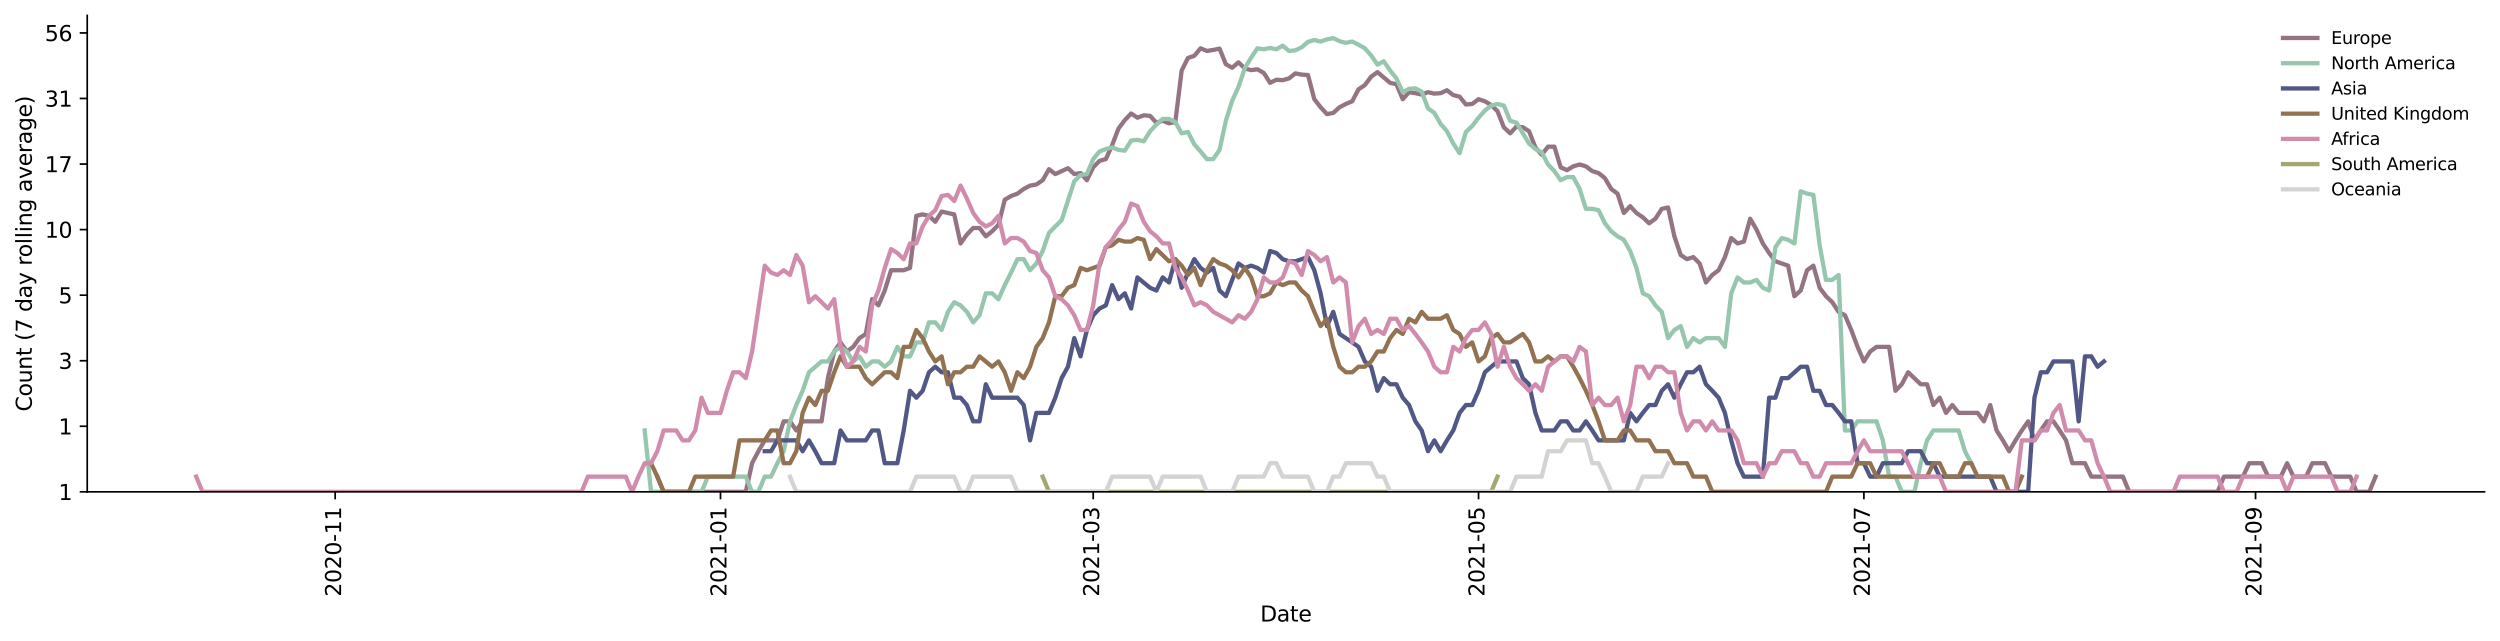 <?xml version="1.0" encoding="utf-8" standalone="no"?>
<!DOCTYPE svg PUBLIC "-//W3C//DTD SVG 1.1//EN"
  "http://www.w3.org/Graphics/SVG/1.1/DTD/svg11.dtd">
<svg height="298.621pt" version="1.1" viewBox="0 0 1163.803 298.621" width="1163.803pt" xmlns="http://www.w3.org/2000/svg" xmlns:xlink="http://www.w3.org/1999/xlink">
 <defs>
  <style type="text/css">*{stroke-linecap:butt;stroke-linejoin:round;}</style>
 </defs>
 <g id="figure_1">
  <g id="patch_1">
   <path d="M 0 298.621 
L 1163.803 298.621 
L 1163.803 0 
L 0 0 
z
" style="fill:#ffffff;"/>
  </g>
  <g id="axes_1">
   <g id="patch_2">
    <path d="M 40.603 228.96 
L 1156.603 228.96 
L 1156.603 7.2 
L 40.603 7.2 
z
" style="fill:#ffffff;"/>
   </g>
   <g id="matplotlib.axis_1">
    <g id="xtick_1">
     <g id="line2d_1">
      <defs>
       <path d="M 0 0 
L 0 3.5 
" id="m48804c6917" style="stroke:#000000;stroke-width:0.8;"/>
      </defs>
      <g>
       <use style="stroke:#000000;stroke-width:0.8;" x="156.026" xlink:href="#m48804c6917" y="228.96"/>
      </g>
     </g>
     <g id="text_1">
      <!-- 2020-11 -->
      <g transform="translate(158.785 277.743)rotate(-90)scale(0.1 -0.1)">
       <defs>
        <path d="M 1228 531 
L 3431 531 
L 3431 0 
L 469 0 
L 469 531 
Q 828 903 1448 1529 
Q 2069 2156 2228 2338 
Q 2531 2678 2651 2914 
Q 2772 3150 2772 3378 
Q 2772 3750 2511 3984 
Q 2250 4219 1831 4219 
Q 1534 4219 1204 4116 
Q 875 4013 500 3803 
L 500 4441 
Q 881 4594 1212 4672 
Q 1544 4750 1819 4750 
Q 2544 4750 2975 4387 
Q 3406 4025 3406 3419 
Q 3406 3131 3298 2873 
Q 3191 2616 2906 2266 
Q 2828 2175 2409 1742 
Q 1991 1309 1228 531 
z
" id="DejaVuSans-32" transform="scale(0.016)"/>
        <path d="M 2034 4250 
Q 1547 4250 1301 3770 
Q 1056 3291 1056 2328 
Q 1056 1369 1301 889 
Q 1547 409 2034 409 
Q 2525 409 2770 889 
Q 3016 1369 3016 2328 
Q 3016 3291 2770 3770 
Q 2525 4250 2034 4250 
z
M 2034 4750 
Q 2819 4750 3233 4129 
Q 3647 3509 3647 2328 
Q 3647 1150 3233 529 
Q 2819 -91 2034 -91 
Q 1250 -91 836 529 
Q 422 1150 422 2328 
Q 422 3509 836 4129 
Q 1250 4750 2034 4750 
z
" id="DejaVuSans-30" transform="scale(0.016)"/>
        <path d="M 313 2009 
L 1997 2009 
L 1997 1497 
L 313 1497 
L 313 2009 
z
" id="DejaVuSans-2d" transform="scale(0.016)"/>
        <path d="M 794 531 
L 1825 531 
L 1825 4091 
L 703 3866 
L 703 4441 
L 1819 4666 
L 2450 4666 
L 2450 531 
L 3481 531 
L 3481 0 
L 794 0 
L 794 531 
z
" id="DejaVuSans-31" transform="scale(0.016)"/>
       </defs>
       <use xlink:href="#DejaVuSans-32"/>
       <use x="63.623" xlink:href="#DejaVuSans-30"/>
       <use x="127.246" xlink:href="#DejaVuSans-32"/>
       <use x="190.869" xlink:href="#DejaVuSans-30"/>
       <use x="254.492" xlink:href="#DejaVuSans-2d"/>
       <use x="290.576" xlink:href="#DejaVuSans-31"/>
       <use x="354.199" xlink:href="#DejaVuSans-31"/>
      </g>
     </g>
    </g>
    <g id="xtick_2">
     <g id="line2d_2">
      <g>
       <use style="stroke:#000000;stroke-width:0.8;" x="335.409" xlink:href="#m48804c6917" y="228.96"/>
      </g>
     </g>
     <g id="text_2">
      <!-- 2021-01 -->
      <g transform="translate(338.169 277.743)rotate(-90)scale(0.1 -0.1)">
       <use xlink:href="#DejaVuSans-32"/>
       <use x="63.623" xlink:href="#DejaVuSans-30"/>
       <use x="127.246" xlink:href="#DejaVuSans-32"/>
       <use x="190.869" xlink:href="#DejaVuSans-31"/>
       <use x="254.492" xlink:href="#DejaVuSans-2d"/>
       <use x="290.576" xlink:href="#DejaVuSans-30"/>
       <use x="354.199" xlink:href="#DejaVuSans-31"/>
      </g>
     </g>
    </g>
    <g id="xtick_3">
     <g id="line2d_3">
      <g>
       <use style="stroke:#000000;stroke-width:0.8;" x="508.911" xlink:href="#m48804c6917" y="228.96"/>
      </g>
     </g>
     <g id="text_3">
      <!-- 2021-03 -->
      <g transform="translate(511.671 277.743)rotate(-90)scale(0.1 -0.1)">
       <defs>
        <path d="M 2597 2516 
Q 3050 2419 3304 2112 
Q 3559 1806 3559 1356 
Q 3559 666 3084 287 
Q 2609 -91 1734 -91 
Q 1441 -91 1130 -33 
Q 819 25 488 141 
L 488 750 
Q 750 597 1062 519 
Q 1375 441 1716 441 
Q 2309 441 2620 675 
Q 2931 909 2931 1356 
Q 2931 1769 2642 2001 
Q 2353 2234 1838 2234 
L 1294 2234 
L 1294 2753 
L 1863 2753 
Q 2328 2753 2575 2939 
Q 2822 3125 2822 3475 
Q 2822 3834 2567 4026 
Q 2313 4219 1838 4219 
Q 1578 4219 1281 4162 
Q 984 4106 628 3988 
L 628 4550 
Q 988 4650 1302 4700 
Q 1616 4750 1894 4750 
Q 2613 4750 3031 4423 
Q 3450 4097 3450 3541 
Q 3450 3153 3228 2886 
Q 3006 2619 2597 2516 
z
" id="DejaVuSans-33" transform="scale(0.016)"/>
       </defs>
       <use xlink:href="#DejaVuSans-32"/>
       <use x="63.623" xlink:href="#DejaVuSans-30"/>
       <use x="127.246" xlink:href="#DejaVuSans-32"/>
       <use x="190.869" xlink:href="#DejaVuSans-31"/>
       <use x="254.492" xlink:href="#DejaVuSans-2d"/>
       <use x="290.576" xlink:href="#DejaVuSans-30"/>
       <use x="354.199" xlink:href="#DejaVuSans-33"/>
      </g>
     </g>
    </g>
    <g id="xtick_4">
     <g id="line2d_4">
      <g>
       <use style="stroke:#000000;stroke-width:0.8;" x="688.295" xlink:href="#m48804c6917" y="228.96"/>
      </g>
     </g>
     <g id="text_4">
      <!-- 2021-05 -->
      <g transform="translate(691.054 277.743)rotate(-90)scale(0.1 -0.1)">
       <defs>
        <path d="M 691 4666 
L 3169 4666 
L 3169 4134 
L 1269 4134 
L 1269 2991 
Q 1406 3038 1543 3061 
Q 1681 3084 1819 3084 
Q 2600 3084 3056 2656 
Q 3513 2228 3513 1497 
Q 3513 744 3044 326 
Q 2575 -91 1722 -91 
Q 1428 -91 1123 -41 
Q 819 9 494 109 
L 494 744 
Q 775 591 1075 516 
Q 1375 441 1709 441 
Q 2250 441 2565 725 
Q 2881 1009 2881 1497 
Q 2881 1984 2565 2268 
Q 2250 2553 1709 2553 
Q 1456 2553 1204 2497 
Q 953 2441 691 2322 
L 691 4666 
z
" id="DejaVuSans-35" transform="scale(0.016)"/>
       </defs>
       <use xlink:href="#DejaVuSans-32"/>
       <use x="63.623" xlink:href="#DejaVuSans-30"/>
       <use x="127.246" xlink:href="#DejaVuSans-32"/>
       <use x="190.869" xlink:href="#DejaVuSans-31"/>
       <use x="254.492" xlink:href="#DejaVuSans-2d"/>
       <use x="290.576" xlink:href="#DejaVuSans-30"/>
       <use x="354.199" xlink:href="#DejaVuSans-35"/>
      </g>
     </g>
    </g>
    <g id="xtick_5">
     <g id="line2d_5">
      <g>
       <use style="stroke:#000000;stroke-width:0.8;" x="867.678" xlink:href="#m48804c6917" y="228.96"/>
      </g>
     </g>
     <g id="text_5">
      <!-- 2021-07 -->
      <g transform="translate(870.438 277.743)rotate(-90)scale(0.1 -0.1)">
       <defs>
        <path d="M 525 4666 
L 3525 4666 
L 3525 4397 
L 1831 0 
L 1172 0 
L 2766 4134 
L 525 4134 
L 525 4666 
z
" id="DejaVuSans-37" transform="scale(0.016)"/>
       </defs>
       <use xlink:href="#DejaVuSans-32"/>
       <use x="63.623" xlink:href="#DejaVuSans-30"/>
       <use x="127.246" xlink:href="#DejaVuSans-32"/>
       <use x="190.869" xlink:href="#DejaVuSans-31"/>
       <use x="254.492" xlink:href="#DejaVuSans-2d"/>
       <use x="290.576" xlink:href="#DejaVuSans-30"/>
       <use x="354.199" xlink:href="#DejaVuSans-37"/>
      </g>
     </g>
    </g>
    <g id="xtick_6">
     <g id="line2d_6">
      <g>
       <use style="stroke:#000000;stroke-width:0.8;" x="1050.002" xlink:href="#m48804c6917" y="228.96"/>
      </g>
     </g>
     <g id="text_6">
      <!-- 2021-09 -->
      <g transform="translate(1052.762 277.743)rotate(-90)scale(0.1 -0.1)">
       <defs>
        <path d="M 703 97 
L 703 672 
Q 941 559 1184 500 
Q 1428 441 1663 441 
Q 2288 441 2617 861 
Q 2947 1281 2994 2138 
Q 2813 1869 2534 1725 
Q 2256 1581 1919 1581 
Q 1219 1581 811 2004 
Q 403 2428 403 3163 
Q 403 3881 828 4315 
Q 1253 4750 1959 4750 
Q 2769 4750 3195 4129 
Q 3622 3509 3622 2328 
Q 3622 1225 3098 567 
Q 2575 -91 1691 -91 
Q 1453 -91 1209 -44 
Q 966 3 703 97 
z
M 1959 2075 
Q 2384 2075 2632 2365 
Q 2881 2656 2881 3163 
Q 2881 3666 2632 3958 
Q 2384 4250 1959 4250 
Q 1534 4250 1286 3958 
Q 1038 3666 1038 3163 
Q 1038 2656 1286 2365 
Q 1534 2075 1959 2075 
z
" id="DejaVuSans-39" transform="scale(0.016)"/>
       </defs>
       <use xlink:href="#DejaVuSans-32"/>
       <use x="63.623" xlink:href="#DejaVuSans-30"/>
       <use x="127.246" xlink:href="#DejaVuSans-32"/>
       <use x="190.869" xlink:href="#DejaVuSans-31"/>
       <use x="254.492" xlink:href="#DejaVuSans-2d"/>
       <use x="290.576" xlink:href="#DejaVuSans-30"/>
       <use x="354.199" xlink:href="#DejaVuSans-39"/>
      </g>
     </g>
    </g>
    <g id="text_7">
     <!-- Date -->
     <g transform="translate(586.652 289.341)scale(0.1 -0.1)">
      <defs>
       <path d="M 1259 4147 
L 1259 519 
L 2022 519 
Q 2988 519 3436 956 
Q 3884 1394 3884 2338 
Q 3884 3275 3436 3711 
Q 2988 4147 2022 4147 
L 1259 4147 
z
M 628 4666 
L 1925 4666 
Q 3281 4666 3915 4102 
Q 4550 3538 4550 2338 
Q 4550 1131 3912 565 
Q 3275 0 1925 0 
L 628 0 
L 628 4666 
z
" id="DejaVuSans-44" transform="scale(0.016)"/>
       <path d="M 2194 1759 
Q 1497 1759 1228 1600 
Q 959 1441 959 1056 
Q 959 750 1161 570 
Q 1363 391 1709 391 
Q 2188 391 2477 730 
Q 2766 1069 2766 1631 
L 2766 1759 
L 2194 1759 
z
M 3341 1997 
L 3341 0 
L 2766 0 
L 2766 531 
Q 2569 213 2275 61 
Q 1981 -91 1556 -91 
Q 1019 -91 701 211 
Q 384 513 384 1019 
Q 384 1609 779 1909 
Q 1175 2209 1959 2209 
L 2766 2209 
L 2766 2266 
Q 2766 2663 2505 2880 
Q 2244 3097 1772 3097 
Q 1472 3097 1187 3025 
Q 903 2953 641 2809 
L 641 3341 
Q 956 3463 1253 3523 
Q 1550 3584 1831 3584 
Q 2591 3584 2966 3190 
Q 3341 2797 3341 1997 
z
" id="DejaVuSans-61" transform="scale(0.016)"/>
       <path d="M 1172 4494 
L 1172 3500 
L 2356 3500 
L 2356 3053 
L 1172 3053 
L 1172 1153 
Q 1172 725 1289 603 
Q 1406 481 1766 481 
L 2356 481 
L 2356 0 
L 1766 0 
Q 1100 0 847 248 
Q 594 497 594 1153 
L 594 3053 
L 172 3053 
L 172 3500 
L 594 3500 
L 594 4494 
L 1172 4494 
z
" id="DejaVuSans-74" transform="scale(0.016)"/>
       <path d="M 3597 1894 
L 3597 1613 
L 953 1613 
Q 991 1019 1311 708 
Q 1631 397 2203 397 
Q 2534 397 2845 478 
Q 3156 559 3463 722 
L 3463 178 
Q 3153 47 2828 -22 
Q 2503 -91 2169 -91 
Q 1331 -91 842 396 
Q 353 884 353 1716 
Q 353 2575 817 3079 
Q 1281 3584 2069 3584 
Q 2775 3584 3186 3129 
Q 3597 2675 3597 1894 
z
M 3022 2063 
Q 3016 2534 2758 2815 
Q 2500 3097 2075 3097 
Q 1594 3097 1305 2825 
Q 1016 2553 972 2059 
L 3022 2063 
z
" id="DejaVuSans-65" transform="scale(0.016)"/>
      </defs>
      <use xlink:href="#DejaVuSans-44"/>
      <use x="77.002" xlink:href="#DejaVuSans-61"/>
      <use x="138.281" xlink:href="#DejaVuSans-74"/>
      <use x="177.49" xlink:href="#DejaVuSans-65"/>
     </g>
    </g>
   </g>
   <g id="matplotlib.axis_2">
    <g id="ytick_1">
     <g id="line2d_7">
      <defs>
       <path d="M 0 0 
L -3.5 0 
" id="m89ddfaebd8" style="stroke:#000000;stroke-width:0.8;"/>
      </defs>
      <g>
       <use style="stroke:#000000;stroke-width:0.8;" x="40.603" xlink:href="#m89ddfaebd8" y="228.96"/>
      </g>
     </g>
     <g id="text_8">
      <!-- 1 -->
      <g transform="translate(27.241 232.759)scale(0.1 -0.1)">
       <use xlink:href="#DejaVuSans-31"/>
      </g>
     </g>
    </g>
    <g id="ytick_2">
     <g id="line2d_8">
      <g>
       <use style="stroke:#000000;stroke-width:0.8;" x="40.603" xlink:href="#m89ddfaebd8" y="198.441"/>
      </g>
     </g>
     <g id="text_9">
      <!-- 1 -->
      <g transform="translate(27.241 202.241)scale(0.1 -0.1)">
       <use xlink:href="#DejaVuSans-31"/>
      </g>
     </g>
    </g>
    <g id="ytick_3">
     <g id="line2d_9">
      <g>
       <use style="stroke:#000000;stroke-width:0.8;" x="40.603" xlink:href="#m89ddfaebd8" y="167.923"/>
      </g>
     </g>
     <g id="text_10">
      <!-- 3 -->
      <g transform="translate(27.241 171.722)scale(0.1 -0.1)">
       <use xlink:href="#DejaVuSans-33"/>
      </g>
     </g>
    </g>
    <g id="ytick_4">
     <g id="line2d_10">
      <g>
       <use style="stroke:#000000;stroke-width:0.8;" x="40.603" xlink:href="#m89ddfaebd8" y="137.404"/>
      </g>
     </g>
     <g id="text_11">
      <!-- 5 -->
      <g transform="translate(27.241 141.203)scale(0.1 -0.1)">
       <use xlink:href="#DejaVuSans-35"/>
      </g>
     </g>
    </g>
    <g id="ytick_5">
     <g id="line2d_11">
      <g>
       <use style="stroke:#000000;stroke-width:0.8;" x="40.603" xlink:href="#m89ddfaebd8" y="106.885"/>
      </g>
     </g>
     <g id="text_12">
      <!-- 10 -->
      <g transform="translate(20.878 110.685)scale(0.1 -0.1)">
       <use xlink:href="#DejaVuSans-31"/>
       <use x="63.623" xlink:href="#DejaVuSans-30"/>
      </g>
     </g>
    </g>
    <g id="ytick_6">
     <g id="line2d_12">
      <g>
       <use style="stroke:#000000;stroke-width:0.8;" x="40.603" xlink:href="#m89ddfaebd8" y="76.367"/>
      </g>
     </g>
     <g id="text_13">
      <!-- 17 -->
      <g transform="translate(20.878 80.166)scale(0.1 -0.1)">
       <use xlink:href="#DejaVuSans-31"/>
       <use x="63.623" xlink:href="#DejaVuSans-37"/>
      </g>
     </g>
    </g>
    <g id="ytick_7">
     <g id="line2d_13">
      <g>
       <use style="stroke:#000000;stroke-width:0.8;" x="40.603" xlink:href="#m89ddfaebd8" y="45.848"/>
      </g>
     </g>
     <g id="text_14">
      <!-- 31 -->
      <g transform="translate(20.878 49.647)scale(0.1 -0.1)">
       <use xlink:href="#DejaVuSans-33"/>
       <use x="63.623" xlink:href="#DejaVuSans-31"/>
      </g>
     </g>
    </g>
    <g id="ytick_8">
     <g id="line2d_14">
      <g>
       <use style="stroke:#000000;stroke-width:0.8;" x="40.603" xlink:href="#m89ddfaebd8" y="15.329"/>
      </g>
     </g>
     <g id="text_15">
      <!-- 56 -->
      <g transform="translate(20.878 19.129)scale(0.1 -0.1)">
       <defs>
        <path d="M 2113 2584 
Q 1688 2584 1439 2293 
Q 1191 2003 1191 1497 
Q 1191 994 1439 701 
Q 1688 409 2113 409 
Q 2538 409 2786 701 
Q 3034 994 3034 1497 
Q 3034 2003 2786 2293 
Q 2538 2584 2113 2584 
z
M 3366 4563 
L 3366 3988 
Q 3128 4100 2886 4159 
Q 2644 4219 2406 4219 
Q 1781 4219 1451 3797 
Q 1122 3375 1075 2522 
Q 1259 2794 1537 2939 
Q 1816 3084 2150 3084 
Q 2853 3084 3261 2657 
Q 3669 2231 3669 1497 
Q 3669 778 3244 343 
Q 2819 -91 2113 -91 
Q 1303 -91 875 529 
Q 447 1150 447 2328 
Q 447 3434 972 4092 
Q 1497 4750 2381 4750 
Q 2619 4750 2861 4703 
Q 3103 4656 3366 4563 
z
" id="DejaVuSans-36" transform="scale(0.016)"/>
       </defs>
       <use xlink:href="#DejaVuSans-35"/>
       <use x="63.623" xlink:href="#DejaVuSans-36"/>
      </g>
     </g>
    </g>
    <g id="text_16">
     <!-- Count (7 day rolling average) -->
     <g transform="translate(14.798 191.548)rotate(-90)scale(0.1 -0.1)">
      <defs>
       <path d="M 4122 4306 
L 4122 3641 
Q 3803 3938 3442 4084 
Q 3081 4231 2675 4231 
Q 1875 4231 1450 3742 
Q 1025 3253 1025 2328 
Q 1025 1406 1450 917 
Q 1875 428 2675 428 
Q 3081 428 3442 575 
Q 3803 722 4122 1019 
L 4122 359 
Q 3791 134 3420 21 
Q 3050 -91 2638 -91 
Q 1578 -91 968 557 
Q 359 1206 359 2328 
Q 359 3453 968 4101 
Q 1578 4750 2638 4750 
Q 3056 4750 3426 4639 
Q 3797 4528 4122 4306 
z
" id="DejaVuSans-43" transform="scale(0.016)"/>
       <path d="M 1959 3097 
Q 1497 3097 1228 2736 
Q 959 2375 959 1747 
Q 959 1119 1226 758 
Q 1494 397 1959 397 
Q 2419 397 2687 759 
Q 2956 1122 2956 1747 
Q 2956 2369 2687 2733 
Q 2419 3097 1959 3097 
z
M 1959 3584 
Q 2709 3584 3137 3096 
Q 3566 2609 3566 1747 
Q 3566 888 3137 398 
Q 2709 -91 1959 -91 
Q 1206 -91 779 398 
Q 353 888 353 1747 
Q 353 2609 779 3096 
Q 1206 3584 1959 3584 
z
" id="DejaVuSans-6f" transform="scale(0.016)"/>
       <path d="M 544 1381 
L 544 3500 
L 1119 3500 
L 1119 1403 
Q 1119 906 1312 657 
Q 1506 409 1894 409 
Q 2359 409 2629 706 
Q 2900 1003 2900 1516 
L 2900 3500 
L 3475 3500 
L 3475 0 
L 2900 0 
L 2900 538 
Q 2691 219 2414 64 
Q 2138 -91 1772 -91 
Q 1169 -91 856 284 
Q 544 659 544 1381 
z
M 1991 3584 
L 1991 3584 
z
" id="DejaVuSans-75" transform="scale(0.016)"/>
       <path d="M 3513 2113 
L 3513 0 
L 2938 0 
L 2938 2094 
Q 2938 2591 2744 2837 
Q 2550 3084 2163 3084 
Q 1697 3084 1428 2787 
Q 1159 2491 1159 1978 
L 1159 0 
L 581 0 
L 581 3500 
L 1159 3500 
L 1159 2956 
Q 1366 3272 1645 3428 
Q 1925 3584 2291 3584 
Q 2894 3584 3203 3211 
Q 3513 2838 3513 2113 
z
" id="DejaVuSans-6e" transform="scale(0.016)"/>
       <path id="DejaVuSans-20" transform="scale(0.016)"/>
       <path d="M 1984 4856 
Q 1566 4138 1362 3434 
Q 1159 2731 1159 2009 
Q 1159 1288 1364 580 
Q 1569 -128 1984 -844 
L 1484 -844 
Q 1016 -109 783 600 
Q 550 1309 550 2009 
Q 550 2706 781 3412 
Q 1013 4119 1484 4856 
L 1984 4856 
z
" id="DejaVuSans-28" transform="scale(0.016)"/>
       <path d="M 2906 2969 
L 2906 4863 
L 3481 4863 
L 3481 0 
L 2906 0 
L 2906 525 
Q 2725 213 2448 61 
Q 2172 -91 1784 -91 
Q 1150 -91 751 415 
Q 353 922 353 1747 
Q 353 2572 751 3078 
Q 1150 3584 1784 3584 
Q 2172 3584 2448 3432 
Q 2725 3281 2906 2969 
z
M 947 1747 
Q 947 1113 1208 752 
Q 1469 391 1925 391 
Q 2381 391 2643 752 
Q 2906 1113 2906 1747 
Q 2906 2381 2643 2742 
Q 2381 3103 1925 3103 
Q 1469 3103 1208 2742 
Q 947 2381 947 1747 
z
" id="DejaVuSans-64" transform="scale(0.016)"/>
       <path d="M 2059 -325 
Q 1816 -950 1584 -1140 
Q 1353 -1331 966 -1331 
L 506 -1331 
L 506 -850 
L 844 -850 
Q 1081 -850 1212 -737 
Q 1344 -625 1503 -206 
L 1606 56 
L 191 3500 
L 800 3500 
L 1894 763 
L 2988 3500 
L 3597 3500 
L 2059 -325 
z
" id="DejaVuSans-79" transform="scale(0.016)"/>
       <path d="M 2631 2963 
Q 2534 3019 2420 3045 
Q 2306 3072 2169 3072 
Q 1681 3072 1420 2755 
Q 1159 2438 1159 1844 
L 1159 0 
L 581 0 
L 581 3500 
L 1159 3500 
L 1159 2956 
Q 1341 3275 1631 3429 
Q 1922 3584 2338 3584 
Q 2397 3584 2469 3576 
Q 2541 3569 2628 3553 
L 2631 2963 
z
" id="DejaVuSans-72" transform="scale(0.016)"/>
       <path d="M 603 4863 
L 1178 4863 
L 1178 0 
L 603 0 
L 603 4863 
z
" id="DejaVuSans-6c" transform="scale(0.016)"/>
       <path d="M 603 3500 
L 1178 3500 
L 1178 0 
L 603 0 
L 603 3500 
z
M 603 4863 
L 1178 4863 
L 1178 4134 
L 603 4134 
L 603 4863 
z
" id="DejaVuSans-69" transform="scale(0.016)"/>
       <path d="M 2906 1791 
Q 2906 2416 2648 2759 
Q 2391 3103 1925 3103 
Q 1463 3103 1205 2759 
Q 947 2416 947 1791 
Q 947 1169 1205 825 
Q 1463 481 1925 481 
Q 2391 481 2648 825 
Q 2906 1169 2906 1791 
z
M 3481 434 
Q 3481 -459 3084 -895 
Q 2688 -1331 1869 -1331 
Q 1566 -1331 1297 -1286 
Q 1028 -1241 775 -1147 
L 775 -588 
Q 1028 -725 1275 -790 
Q 1522 -856 1778 -856 
Q 2344 -856 2625 -561 
Q 2906 -266 2906 331 
L 2906 616 
Q 2728 306 2450 153 
Q 2172 0 1784 0 
Q 1141 0 747 490 
Q 353 981 353 1791 
Q 353 2603 747 3093 
Q 1141 3584 1784 3584 
Q 2172 3584 2450 3431 
Q 2728 3278 2906 2969 
L 2906 3500 
L 3481 3500 
L 3481 434 
z
" id="DejaVuSans-67" transform="scale(0.016)"/>
       <path d="M 191 3500 
L 800 3500 
L 1894 563 
L 2988 3500 
L 3597 3500 
L 2284 0 
L 1503 0 
L 191 3500 
z
" id="DejaVuSans-76" transform="scale(0.016)"/>
       <path d="M 513 4856 
L 1013 4856 
Q 1481 4119 1714 3412 
Q 1947 2706 1947 2009 
Q 1947 1309 1714 600 
Q 1481 -109 1013 -844 
L 513 -844 
Q 928 -128 1133 580 
Q 1338 1288 1338 2009 
Q 1338 2731 1133 3434 
Q 928 4138 513 4856 
z
" id="DejaVuSans-29" transform="scale(0.016)"/>
      </defs>
      <use xlink:href="#DejaVuSans-43"/>
      <use x="69.824" xlink:href="#DejaVuSans-6f"/>
      <use x="131.006" xlink:href="#DejaVuSans-75"/>
      <use x="194.385" xlink:href="#DejaVuSans-6e"/>
      <use x="257.764" xlink:href="#DejaVuSans-74"/>
      <use x="296.973" xlink:href="#DejaVuSans-20"/>
      <use x="328.76" xlink:href="#DejaVuSans-28"/>
      <use x="367.773" xlink:href="#DejaVuSans-37"/>
      <use x="431.396" xlink:href="#DejaVuSans-20"/>
      <use x="463.184" xlink:href="#DejaVuSans-64"/>
      <use x="526.66" xlink:href="#DejaVuSans-61"/>
      <use x="587.939" xlink:href="#DejaVuSans-79"/>
      <use x="647.119" xlink:href="#DejaVuSans-20"/>
      <use x="678.906" xlink:href="#DejaVuSans-72"/>
      <use x="717.77" xlink:href="#DejaVuSans-6f"/>
      <use x="778.951" xlink:href="#DejaVuSans-6c"/>
      <use x="806.734" xlink:href="#DejaVuSans-6c"/>
      <use x="834.518" xlink:href="#DejaVuSans-69"/>
      <use x="862.301" xlink:href="#DejaVuSans-6e"/>
      <use x="925.68" xlink:href="#DejaVuSans-67"/>
      <use x="989.156" xlink:href="#DejaVuSans-20"/>
      <use x="1020.943" xlink:href="#DejaVuSans-61"/>
      <use x="1082.223" xlink:href="#DejaVuSans-76"/>
      <use x="1141.402" xlink:href="#DejaVuSans-65"/>
      <use x="1202.926" xlink:href="#DejaVuSans-72"/>
      <use x="1244.039" xlink:href="#DejaVuSans-61"/>
      <use x="1305.318" xlink:href="#DejaVuSans-67"/>
      <use x="1368.795" xlink:href="#DejaVuSans-65"/>
      <use x="1430.318" xlink:href="#DejaVuSans-29"/>
     </g>
    </g>
   </g>
   <g id="line2d_15">
    <path clip-path="url(#p6171562aa1)" d="M 306.002 221.881 
L 308.943 228.96 
L 347.172 228.96 
L 350.113 215.636 
L 353.054 210.05 
L 355.994 204.997 
L 361.876 204.997 
L 364.817 196.141 
L 367.757 196.141 
L 370.698 200.384 
L 373.639 196.141 
L 382.461 196.141 
L 385.402 176.022 
L 388.342 163.636 
L 391.283 159.393 
L 394.224 163.636 
L 397.164 161.472 
L 400.105 157.392 
L 403.046 155.464 
L 405.987 139.274 
L 408.927 142.14 
L 411.868 135.245 
L 414.809 125.795 
L 420.69 125.795 
L 423.631 124.724 
L 426.572 100.473 
L 429.512 99.806 
L 432.453 100.473 
L 435.394 103.228 
L 438.334 98.497 
L 444.216 99.806 
L 447.156 113.32 
L 450.097 109.208 
L 453.038 106.133 
L 455.979 106.133 
L 458.919 110.005 
L 461.86 107.648 
L 464.801 104.661 
L 467.741 92.976 
L 470.682 91.256 
L 473.623 90.14 
L 476.564 87.976 
L 479.504 86.409 
L 482.445 85.896 
L 485.386 83.896 
L 488.326 78.753 
L 491.267 81.029 
L 497.149 78.31 
L 500.089 81.029 
L 503.03 80.566 
L 505.971 83.896 
L 508.911 77.87 
L 511.852 74.888 
L 514.793 74.066 
L 517.734 67.551 
L 520.674 59.844 
L 523.615 55.937 
L 526.556 52.843 
L 529.496 54.791 
L 532.437 53.669 
L 535.378 53.947 
L 538.319 57.109 
L 541.259 56.228 
L 544.2 57.406 
L 547.141 56.814 
L 550.081 32.824 
L 553.022 26.977 
L 555.963 25.98 
L 558.904 22.476 
L 561.844 23.723 
L 564.785 23.252 
L 567.726 22.63 
L 570.666 29.908 
L 573.607 31.529 
L 576.548 29.029 
L 579.489 31.896 
L 582.429 32.637 
L 585.37 32.265 
L 588.311 33.96 
L 591.251 38.556 
L 594.192 37.115 
L 597.133 37.318 
L 600.073 36.509 
L 603.014 34.152 
L 605.955 34.731 
L 608.896 34.926 
L 611.836 46.175 
L 614.777 49.919 
L 617.718 53.117 
L 620.658 52.57 
L 623.599 49.919 
L 626.54 48.389 
L 629.481 47.148 
L 632.421 41.562 
L 635.362 39.61 
L 638.303 35.711 
L 641.243 33.579 
L 647.125 38.556 
L 650.066 39.186 
L 653.006 46.175 
L 655.947 42.904 
L 658.888 43.359 
L 661.828 44.049 
L 664.769 42.904 
L 667.71 43.588 
L 670.651 43.359 
L 673.591 42.005 
L 676.532 44.281 
L 679.473 44.983 
L 682.413 48.641 
L 685.354 48.389 
L 688.295 46.175 
L 691.236 47.148 
L 694.176 48.894 
L 697.117 51.761 
L 700.058 59.224 
L 702.998 62.073 
L 705.939 58.916 
L 708.88 59.224 
L 711.821 61.106 
L 714.761 68.644 
L 717.702 72.065 
L 720.643 68.277 
L 723.583 68.277 
L 726.524 77.87 
L 729.465 79.201 
L 732.405 77.433 
L 735.346 76.571 
L 738.287 77.433 
L 741.228 79.652 
L 744.168 80.566 
L 747.109 82.923 
L 750.05 87.976 
L 752.99 90.14 
L 755.931 99.147 
L 758.872 95.972 
L 761.813 99.147 
L 764.753 101.148 
L 767.694 103.939 
L 770.635 101.832 
L 773.575 97.219 
L 776.516 96.592 
L 779.457 110.005 
L 782.398 118.716 
L 785.338 120.644 
L 788.279 119.671 
L 791.22 122.645 
L 794.16 131.501 
L 797.101 128.004 
L 800.042 125.795 
L 802.983 119.671 
L 805.923 110.814 
L 808.864 113.32 
L 811.805 112.471 
L 814.745 101.832 
L 817.686 106.885 
L 820.627 113.32 
L 823.568 117.777 
L 826.508 121.635 
L 832.39 123.674 
L 835.33 137.896 
L 838.271 135.245 
L 841.212 125.795 
L 844.153 123.674 
L 847.093 133.968 
L 850.034 137.896 
L 852.975 140.687 
L 855.915 145.17 
L 858.856 146.753 
L 861.797 153.603 
L 864.738 161.472 
L 867.678 168.249 
L 870.619 163.636 
L 873.56 161.472 
L 879.441 161.472 
L 882.382 181.918 
L 885.322 178.888 
L 888.263 173.302 
L 894.145 178.888 
L 897.085 178.888 
L 900.026 188.554 
L 902.967 185.133 
L 905.907 192.212 
L 908.848 188.554 
L 911.789 192.212 
L 920.611 192.212 
L 923.552 196.141 
L 926.492 188.554 
L 929.433 200.384 
L 932.374 204.997 
L 935.315 210.05 
L 938.255 204.997 
L 941.196 200.384 
L 944.137 196.141 
L 947.077 204.997 
L 950.018 200.384 
L 952.959 196.141 
L 955.9 196.141 
L 958.84 200.384 
L 961.781 204.997 
L 964.722 215.636 
L 970.603 215.636 
L 973.544 221.881 
L 988.247 221.881 
L 991.188 228.96 
L 1032.358 228.96 
L 1035.299 221.881 
L 1044.121 221.881 
L 1047.062 215.636 
L 1052.943 215.636 
L 1055.884 221.881 
L 1061.765 221.881 
L 1064.706 215.636 
L 1067.647 221.881 
L 1073.528 221.881 
L 1076.469 215.636 
L 1082.35 215.636 
L 1085.291 221.881 
L 1094.113 221.881 
L 1097.054 228.96 
L 1102.935 228.96 
L 1105.876 221.881 
L 1105.876 221.881 
" style="fill:none;stroke:#947383;stroke-linecap:square;stroke-width:2;"/>
   </g>
   <g id="line2d_16">
    <path clip-path="url(#p6171562aa1)" d="M 300.121 200.384 
L 303.062 228.96 
L 326.587 228.96 
L 329.528 221.881 
L 347.172 221.881 
L 350.113 228.96 
L 353.054 228.96 
L 355.994 221.881 
L 358.935 221.881 
L 361.876 215.636 
L 364.817 210.05 
L 367.757 196.141 
L 370.698 188.554 
L 373.639 181.918 
L 376.579 173.302 
L 382.461 168.249 
L 385.402 168.249 
L 388.342 163.636 
L 391.283 161.472 
L 394.224 163.636 
L 397.164 168.249 
L 400.105 165.893 
L 403.046 170.716 
L 405.987 168.249 
L 408.927 168.249 
L 411.868 170.716 
L 414.809 168.249 
L 417.749 161.472 
L 420.69 165.893 
L 423.631 165.893 
L 426.572 159.393 
L 429.512 159.393 
L 432.453 150.068 
L 435.394 150.068 
L 438.334 153.603 
L 441.275 145.17 
L 444.216 140.687 
L 447.156 142.14 
L 450.097 145.17 
L 453.038 150.068 
L 455.979 146.753 
L 458.919 136.554 
L 461.86 136.554 
L 464.801 139.274 
L 467.741 132.72 
L 470.682 126.888 
L 473.623 120.644 
L 476.564 120.644 
L 479.504 125.795 
L 482.445 122.645 
L 485.386 116.855 
L 488.326 108.422 
L 491.267 105.392 
L 494.208 102.525 
L 500.089 84.389 
L 503.03 81.496 
L 505.971 81.029 
L 508.911 74.066 
L 511.852 70.517 
L 514.793 69.385 
L 517.734 68.644 
L 520.674 69.76 
L 523.615 70.137 
L 526.556 65.43 
L 529.496 65.084 
L 532.437 65.777 
L 535.378 61.106 
L 538.319 58.005 
L 541.259 55.361 
L 544.2 55.361 
L 547.141 56.814 
L 550.081 62.073 
L 553.022 61.427 
L 555.963 67.191 
L 558.904 70.517 
L 561.844 74.066 
L 564.785 74.066 
L 567.726 69.76 
L 570.666 56.228 
L 573.607 46.903 
L 576.548 40.469 
L 579.489 31.712 
L 582.429 26.809 
L 585.37 22.476 
L 588.311 22.94 
L 591.251 22.322 
L 594.192 22.94 
L 597.133 21.257 
L 600.073 23.723 
L 603.014 23.409 
L 605.955 22.015 
L 608.896 19.48 
L 611.836 18.613 
L 614.777 19.334 
L 617.718 18.327 
L 620.658 17.76 
L 623.599 19.189 
L 626.54 19.918 
L 629.481 19.334 
L 632.421 20.807 
L 635.362 22.476 
L 638.303 25.815 
L 641.243 30.086 
L 644.184 28.509 
L 647.125 32.824 
L 650.066 36.509 
L 653.006 42.904 
L 655.947 41.341 
L 658.888 41.122 
L 661.828 42.678 
L 664.769 50.438 
L 667.71 52.57 
L 670.651 57.705 
L 673.591 61.106 
L 676.532 66.834 
L 679.473 71.286 
L 682.413 61.427 
L 685.354 58.611 
L 688.295 54.791 
L 691.236 51.493 
L 694.176 49.148 
L 697.117 48.389 
L 700.058 49.148 
L 702.998 56.228 
L 705.939 57.109 
L 711.821 66.834 
L 714.761 69.385 
L 717.702 70.9 
L 720.643 76.571 
L 723.583 79.652 
L 726.524 83.896 
L 729.465 82.443 
L 732.405 82.443 
L 735.346 87.976 
L 738.287 97.219 
L 741.228 97.219 
L 744.168 97.854 
L 747.109 103.939 
L 750.05 107.648 
L 752.99 110.005 
L 755.931 111.636 
L 758.872 116.855 
L 761.813 124.724 
L 764.753 136.554 
L 767.694 137.896 
L 770.635 142.14 
L 773.575 145.17 
L 776.516 157.392 
L 779.457 153.603 
L 782.398 151.806 
L 785.338 161.472 
L 788.279 157.392 
L 791.22 159.393 
L 794.16 157.392 
L 800.042 157.392 
L 802.983 161.472 
L 805.923 136.554 
L 808.864 129.145 
L 811.805 131.501 
L 814.745 131.501 
L 817.686 130.31 
L 820.627 133.968 
L 823.568 135.245 
L 826.508 115.058 
L 829.449 110.814 
L 832.39 111.636 
L 835.33 113.32 
L 838.271 89.047 
L 841.212 90.14 
L 844.153 90.695 
L 847.093 114.182 
L 850.034 130.31 
L 852.975 130.31 
L 855.915 128.004 
L 858.856 200.384 
L 861.797 200.384 
L 864.738 196.141 
L 873.56 196.141 
L 876.5 204.997 
L 879.441 221.881 
L 882.382 221.881 
L 885.322 228.96 
L 891.204 228.96 
L 894.145 215.636 
L 897.085 204.997 
L 900.026 200.384 
L 911.789 200.384 
L 914.73 210.05 
L 917.67 215.636 
L 917.67 215.636 
" style="fill:none;stroke:#96c6ad;stroke-linecap:square;stroke-width:2;"/>
   </g>
   <g id="line2d_17">
    <path clip-path="url(#p6171562aa1)" d="M 355.994 210.05 
L 358.935 210.05 
L 361.876 204.997 
L 370.698 204.997 
L 373.639 210.05 
L 376.579 204.997 
L 379.52 210.05 
L 382.461 215.636 
L 388.342 215.636 
L 391.283 200.384 
L 394.224 204.997 
L 403.046 204.997 
L 405.987 200.384 
L 408.927 200.384 
L 411.868 215.636 
L 417.749 215.636 
L 420.69 200.384 
L 423.631 181.918 
L 426.572 185.133 
L 429.512 181.918 
L 432.453 173.302 
L 435.394 170.716 
L 438.334 173.302 
L 441.275 173.302 
L 444.216 185.133 
L 447.156 185.133 
L 450.097 188.554 
L 453.038 196.141 
L 455.979 196.141 
L 458.919 178.888 
L 461.86 185.133 
L 473.623 185.133 
L 476.564 188.554 
L 479.504 204.997 
L 482.445 192.212 
L 488.326 192.212 
L 491.267 185.133 
L 494.208 176.022 
L 497.149 170.716 
L 500.089 157.392 
L 503.03 165.893 
L 505.971 153.603 
L 508.911 146.753 
L 511.852 143.634 
L 514.793 142.14 
L 517.734 132.72 
L 520.674 139.274 
L 523.615 136.554 
L 526.556 143.634 
L 529.496 129.145 
L 535.378 133.968 
L 538.319 135.245 
L 541.259 129.145 
L 544.2 131.501 
L 547.141 120.644 
L 550.081 133.968 
L 553.022 126.888 
L 555.963 120.644 
L 558.904 124.724 
L 561.844 126.888 
L 564.785 124.724 
L 567.726 135.245 
L 570.666 137.896 
L 576.548 122.645 
L 579.489 124.724 
L 582.429 123.674 
L 585.37 124.724 
L 588.311 126.888 
L 591.251 116.855 
L 594.192 117.777 
L 597.133 120.644 
L 600.073 121.635 
L 603.014 121.635 
L 608.896 119.671 
L 611.836 125.795 
L 614.777 136.554 
L 617.718 151.806 
L 620.658 145.17 
L 623.599 155.464 
L 629.481 159.393 
L 632.421 161.472 
L 635.362 168.249 
L 638.303 170.716 
L 641.243 181.918 
L 644.184 176.022 
L 647.125 178.888 
L 650.066 178.888 
L 653.006 185.133 
L 655.947 188.554 
L 658.888 196.141 
L 661.828 200.384 
L 664.769 210.05 
L 667.71 204.997 
L 670.651 210.05 
L 673.591 204.997 
L 676.532 200.384 
L 679.473 192.212 
L 682.413 188.554 
L 685.354 188.554 
L 688.295 181.918 
L 691.236 173.302 
L 697.117 168.249 
L 705.939 168.249 
L 708.88 176.022 
L 711.821 178.888 
L 714.761 192.212 
L 717.702 200.384 
L 723.583 200.384 
L 726.524 196.141 
L 729.465 196.141 
L 732.405 200.384 
L 735.346 200.384 
L 738.287 196.141 
L 741.228 200.384 
L 744.168 204.997 
L 755.931 204.997 
L 758.872 192.212 
L 761.813 196.141 
L 764.753 192.212 
L 767.694 188.554 
L 770.635 188.554 
L 773.575 181.918 
L 776.516 178.888 
L 779.457 185.133 
L 782.398 178.888 
L 785.338 173.302 
L 788.279 173.302 
L 791.22 170.716 
L 794.16 178.888 
L 797.101 181.918 
L 800.042 185.133 
L 802.983 192.212 
L 805.923 204.997 
L 808.864 215.636 
L 811.805 221.881 
L 820.627 221.881 
L 823.568 185.133 
L 826.508 185.133 
L 829.449 176.022 
L 832.39 176.022 
L 838.271 170.716 
L 841.212 170.716 
L 844.153 181.918 
L 847.093 181.918 
L 850.034 188.554 
L 852.975 188.554 
L 855.915 192.212 
L 858.856 196.141 
L 861.797 196.141 
L 864.738 215.636 
L 867.678 215.636 
L 870.619 221.881 
L 873.56 221.881 
L 876.5 215.636 
L 885.322 215.636 
L 888.263 210.05 
L 894.145 210.05 
L 897.085 215.636 
L 900.026 215.636 
L 902.967 221.881 
L 926.492 221.881 
L 929.433 228.96 
L 944.137 228.96 
L 947.077 185.133 
L 950.018 173.302 
L 952.959 173.302 
L 955.9 168.249 
L 964.722 168.249 
L 967.662 196.141 
L 970.603 165.893 
L 973.544 165.893 
L 976.485 170.716 
L 979.425 168.249 
L 979.425 168.249 
" style="fill:none;stroke:#525886;stroke-linecap:square;stroke-width:2;"/>
   </g>
   <g id="line2d_18">
    <path clip-path="url(#p6171562aa1)" d="M 303.062 215.636 
L 306.002 221.881 
L 308.943 228.96 
L 320.706 228.96 
L 323.647 221.881 
L 341.291 221.881 
L 344.232 204.997 
L 355.994 204.997 
L 358.935 200.384 
L 361.876 200.384 
L 364.817 215.636 
L 367.757 215.636 
L 370.698 210.05 
L 373.639 192.212 
L 376.579 185.133 
L 379.52 188.554 
L 382.461 181.918 
L 385.402 181.918 
L 388.342 173.302 
L 391.283 165.893 
L 394.224 170.716 
L 400.105 170.716 
L 403.046 176.022 
L 405.987 178.888 
L 411.868 173.302 
L 414.809 173.302 
L 417.749 176.022 
L 420.69 161.472 
L 423.631 161.472 
L 426.572 153.603 
L 429.512 157.392 
L 432.453 163.636 
L 435.394 168.249 
L 438.334 165.893 
L 441.275 178.888 
L 444.216 173.302 
L 447.156 173.302 
L 450.097 170.716 
L 453.038 170.716 
L 455.979 165.893 
L 461.86 170.716 
L 464.801 168.249 
L 467.741 173.302 
L 470.682 181.918 
L 473.623 173.302 
L 476.564 176.022 
L 479.504 170.716 
L 482.445 161.472 
L 485.386 157.392 
L 488.326 150.068 
L 491.267 137.896 
L 494.208 137.896 
L 497.149 133.968 
L 500.089 132.72 
L 503.03 124.724 
L 505.971 125.795 
L 511.852 123.674 
L 514.793 115.058 
L 517.734 114.182 
L 520.674 111.636 
L 523.615 112.471 
L 526.556 112.471 
L 529.496 110.814 
L 532.437 111.636 
L 535.378 120.644 
L 538.319 115.949 
L 544.2 121.635 
L 547.141 120.644 
L 550.081 123.674 
L 553.022 128.004 
L 555.963 124.724 
L 558.904 132.72 
L 561.844 125.795 
L 564.785 120.644 
L 567.726 122.645 
L 570.666 123.674 
L 573.607 125.795 
L 576.548 129.145 
L 579.489 124.724 
L 582.429 129.145 
L 585.37 137.896 
L 588.311 137.896 
L 591.251 136.554 
L 594.192 131.501 
L 597.133 132.72 
L 600.073 131.501 
L 603.014 131.501 
L 605.955 135.245 
L 608.896 137.896 
L 611.836 145.17 
L 614.777 151.806 
L 617.718 148.384 
L 620.658 161.472 
L 623.599 170.716 
L 626.54 173.302 
L 629.481 173.302 
L 632.421 170.716 
L 635.362 170.716 
L 638.303 168.249 
L 641.243 163.636 
L 644.184 163.636 
L 647.125 157.392 
L 650.066 153.603 
L 653.006 155.464 
L 655.947 148.384 
L 658.888 150.068 
L 661.828 145.17 
L 664.769 148.384 
L 670.651 148.384 
L 673.591 146.753 
L 676.532 153.603 
L 679.473 155.464 
L 682.413 161.472 
L 685.354 159.393 
L 688.295 168.249 
L 691.236 165.893 
L 694.176 157.392 
L 697.117 155.464 
L 700.058 159.393 
L 702.998 159.393 
L 708.88 155.464 
L 711.821 159.393 
L 714.761 168.249 
L 717.702 168.249 
L 720.643 165.893 
L 723.583 168.249 
L 726.524 165.893 
L 729.465 165.893 
L 732.405 170.716 
L 735.346 176.022 
L 738.287 181.918 
L 741.228 188.554 
L 744.168 196.141 
L 747.109 204.997 
L 752.99 204.997 
L 755.931 200.384 
L 758.872 200.384 
L 761.813 204.997 
L 767.694 204.997 
L 770.635 210.05 
L 776.516 210.05 
L 779.457 215.636 
L 785.338 215.636 
L 788.279 221.881 
L 794.16 221.881 
L 797.101 228.96 
L 850.034 228.96 
L 852.975 221.881 
L 861.797 221.881 
L 864.738 215.636 
L 870.619 215.636 
L 873.56 221.881 
L 897.085 221.881 
L 900.026 215.636 
L 902.967 215.636 
L 905.907 221.881 
L 911.789 221.881 
L 914.73 215.636 
L 917.67 215.636 
L 920.611 221.881 
L 932.374 221.881 
L 935.315 228.96 
L 938.255 228.96 
L 941.196 221.881 
L 941.196 221.881 
" style="fill:none;stroke:#937252;stroke-linecap:square;stroke-width:2;"/>
   </g>
   <g id="line2d_19">
    <path clip-path="url(#p6171562aa1)" d="M 91.33 221.881 
L 94.271 228.96 
L 270.714 228.96 
L 273.655 221.881 
L 291.299 221.881 
L 294.239 228.96 
L 297.18 221.881 
L 300.121 215.636 
L 303.062 215.636 
L 306.002 210.05 
L 308.943 200.384 
L 314.824 200.384 
L 317.765 204.997 
L 320.706 204.997 
L 323.647 200.384 
L 326.587 185.133 
L 329.528 192.212 
L 335.409 192.212 
L 338.35 181.918 
L 341.291 173.302 
L 344.232 173.302 
L 347.172 176.022 
L 350.113 163.636 
L 355.994 123.674 
L 358.935 126.888 
L 361.876 128.004 
L 364.817 125.795 
L 367.757 128.004 
L 370.698 118.716 
L 373.639 123.674 
L 376.579 140.687 
L 379.52 137.896 
L 382.461 140.687 
L 385.402 143.634 
L 388.342 139.274 
L 391.283 161.472 
L 394.224 170.716 
L 397.164 168.249 
L 400.105 161.472 
L 403.046 163.636 
L 405.987 142.14 
L 408.927 135.245 
L 411.868 124.724 
L 414.809 115.949 
L 417.749 117.777 
L 420.69 120.644 
L 423.631 113.32 
L 426.572 113.32 
L 429.512 105.392 
L 432.453 100.473 
L 435.394 97.854 
L 438.334 91.256 
L 441.275 90.695 
L 444.216 93.562 
L 447.156 86.409 
L 450.097 92.396 
L 453.038 99.147 
L 455.979 103.228 
L 458.919 105.392 
L 461.86 103.939 
L 464.801 100.473 
L 467.741 113.32 
L 470.682 110.814 
L 473.623 110.814 
L 476.564 112.471 
L 479.504 116.855 
L 482.445 117.777 
L 485.386 125.795 
L 488.326 129.145 
L 491.267 137.896 
L 494.208 139.274 
L 497.149 142.14 
L 500.089 146.753 
L 503.03 153.603 
L 505.971 153.603 
L 508.911 142.14 
L 511.852 122.645 
L 514.793 115.058 
L 517.734 111.636 
L 520.674 106.885 
L 523.615 103.228 
L 526.556 94.753 
L 529.496 95.972 
L 532.437 103.228 
L 535.378 107.648 
L 538.319 110.005 
L 541.259 113.32 
L 544.2 113.32 
L 547.141 124.724 
L 550.081 129.145 
L 553.022 135.245 
L 555.963 142.14 
L 558.904 140.687 
L 561.844 142.14 
L 564.785 145.17 
L 570.666 148.384 
L 573.607 150.068 
L 576.548 146.753 
L 579.489 148.384 
L 582.429 145.17 
L 585.37 139.274 
L 588.311 129.145 
L 591.251 131.501 
L 594.192 131.501 
L 597.133 129.145 
L 600.073 121.635 
L 603.014 122.645 
L 605.955 128.004 
L 608.896 116.855 
L 611.836 118.716 
L 614.777 121.635 
L 617.718 119.671 
L 620.658 131.501 
L 623.599 129.145 
L 626.54 131.501 
L 629.481 159.393 
L 632.421 151.806 
L 635.362 148.384 
L 638.303 155.464 
L 641.243 153.603 
L 644.184 155.464 
L 647.125 148.384 
L 650.066 148.384 
L 653.006 153.603 
L 655.947 151.806 
L 658.888 155.464 
L 661.828 159.393 
L 664.769 163.636 
L 667.71 170.716 
L 670.651 173.302 
L 673.591 173.302 
L 676.532 161.472 
L 679.473 163.636 
L 682.413 157.392 
L 685.354 153.603 
L 688.295 153.603 
L 691.236 150.068 
L 694.176 155.464 
L 697.117 170.716 
L 700.058 161.472 
L 702.998 170.716 
L 705.939 176.022 
L 708.88 178.888 
L 711.821 181.918 
L 714.761 178.888 
L 717.702 181.918 
L 720.643 170.716 
L 726.524 165.893 
L 729.465 165.893 
L 732.405 168.249 
L 735.346 161.472 
L 738.287 163.636 
L 741.228 188.554 
L 744.168 185.133 
L 747.109 188.554 
L 750.05 188.554 
L 752.99 185.133 
L 755.931 196.141 
L 758.872 188.554 
L 761.813 170.716 
L 764.753 170.716 
L 767.694 176.022 
L 770.635 170.716 
L 773.575 170.716 
L 776.516 173.302 
L 779.457 173.302 
L 782.398 192.212 
L 785.338 200.384 
L 788.279 196.141 
L 791.22 196.141 
L 794.16 200.384 
L 797.101 196.141 
L 800.042 200.384 
L 805.923 200.384 
L 808.864 204.997 
L 811.805 215.636 
L 817.686 215.636 
L 820.627 221.881 
L 823.568 215.636 
L 826.508 215.636 
L 829.449 210.05 
L 835.33 210.05 
L 838.271 215.636 
L 841.212 215.636 
L 844.153 221.881 
L 847.093 221.881 
L 850.034 215.636 
L 861.797 215.636 
L 864.738 210.05 
L 867.678 204.997 
L 870.619 210.05 
L 885.322 210.05 
L 888.263 215.636 
L 891.204 221.881 
L 902.967 221.881 
L 905.907 228.96 
L 938.255 228.96 
L 941.196 204.997 
L 947.077 204.997 
L 950.018 200.384 
L 952.959 200.384 
L 955.9 192.212 
L 958.84 188.554 
L 961.781 200.384 
L 967.662 200.384 
L 970.603 204.997 
L 973.544 204.997 
L 976.485 215.636 
L 979.425 221.881 
L 982.366 228.96 
L 1011.773 228.96 
L 1014.714 221.881 
L 1032.358 221.881 
L 1035.299 228.96 
L 1041.18 228.96 
L 1044.121 221.881 
L 1061.765 221.881 
L 1064.706 228.96 
L 1067.647 221.881 
L 1085.291 221.881 
L 1088.232 228.96 
L 1094.113 228.96 
L 1097.054 221.881 
L 1097.054 221.881 
" style="fill:none;stroke:#d18cad;stroke-linecap:square;stroke-width:2;"/>
   </g>
   <g id="line2d_20">
    <path clip-path="url(#p6171562aa1)" d="M 485.386 221.881 
L 488.326 228.96 
L 491.267 228.96 
L 494.208 228.96 
L 497.149 228.96 
L 500.089 228.96 
L 503.03 228.96 
L 505.971 228.96 
L 508.911 228.96 
L 511.852 228.96 
L 514.793 228.96 
L 517.734 228.96 
L 520.674 228.96 
L 523.615 228.96 
L 526.556 228.96 
L 529.496 228.96 
L 532.437 228.96 
L 535.378 228.96 
L 538.319 228.96 
L 541.259 228.96 
L 544.2 228.96 
L 547.141 228.96 
L 550.081 228.96 
L 553.022 228.96 
L 555.963 228.96 
L 558.904 228.96 
L 561.844 228.96 
L 564.785 228.96 
L 567.726 228.96 
L 570.666 228.96 
L 573.607 228.96 
L 576.548 228.96 
L 579.489 228.96 
L 582.429 228.96 
L 585.37 228.96 
L 588.311 228.96 
L 591.251 228.96 
L 594.192 228.96 
L 597.133 228.96 
L 600.073 228.96 
L 603.014 228.96 
L 605.955 228.96 
L 608.896 228.96 
L 611.836 228.96 
L 614.777 228.96 
L 617.718 228.96 
L 620.658 228.96 
L 623.599 228.96 
L 626.54 228.96 
L 629.481 228.96 
L 632.421 228.96 
L 635.362 228.96 
L 638.303 228.96 
L 641.243 228.96 
L 644.184 228.96 
L 647.125 228.96 
L 650.066 228.96 
L 653.006 228.96 
L 655.947 228.96 
L 658.888 228.96 
L 661.828 228.96 
L 664.769 228.96 
L 667.71 228.96 
L 670.651 228.96 
L 673.591 228.96 
L 676.532 228.96 
L 679.473 228.96 
L 682.413 228.96 
L 685.354 228.96 
L 688.295 228.96 
L 691.236 228.96 
L 694.176 228.96 
L 697.117 221.881 
" style="fill:none;stroke:#a4a86f;stroke-linecap:square;stroke-width:2;"/>
   </g>
   <g id="line2d_21">
    <path clip-path="url(#p6171562aa1)" d="M 367.757 221.881 
L 370.698 228.96 
L 423.631 228.96 
L 426.572 221.881 
L 444.216 221.881 
L 447.156 228.96 
L 450.097 228.96 
L 453.038 221.881 
L 470.682 221.881 
L 473.623 228.96 
L 514.793 228.96 
L 517.734 221.881 
L 535.378 221.881 
L 538.319 228.96 
L 541.259 221.881 
L 558.904 221.881 
L 561.844 228.96 
L 573.607 228.96 
L 576.548 221.881 
L 588.311 221.881 
L 591.251 215.636 
L 594.192 215.636 
L 597.133 221.881 
L 608.896 221.881 
L 611.836 228.96 
L 617.718 228.96 
L 620.658 221.881 
L 623.599 221.881 
L 626.54 215.636 
L 638.303 215.636 
L 641.243 221.881 
L 644.184 221.881 
L 647.125 228.96 
L 702.998 228.96 
L 705.939 221.881 
L 717.702 221.881 
L 720.643 210.05 
L 726.524 210.05 
L 729.465 204.997 
L 738.287 204.997 
L 741.228 215.636 
L 744.168 215.636 
L 747.109 221.881 
L 750.05 228.96 
L 761.813 228.96 
L 764.753 221.881 
L 773.575 221.881 
L 776.516 215.636 
L 776.516 215.636 
" style="fill:none;stroke:#d3d3d3;stroke-linecap:square;stroke-width:2;"/>
   </g>
   <g id="patch_3">
    <path d="M 40.603 228.96 
L 40.603 7.2 
" style="fill:none;stroke:#000000;stroke-linecap:square;stroke-linejoin:miter;stroke-width:0.8;"/>
   </g>
   <g id="patch_4">
    <path d="M 40.603 228.96 
L 1156.603 228.96 
" style="fill:none;stroke:#000000;stroke-linecap:square;stroke-linejoin:miter;stroke-width:0.8;"/>
   </g>
   <g id="legend_1">
    <g id="line2d_22">
     <path d="M 1062.792 17.679 
L 1078.792 17.679 
" style="fill:none;stroke:#947383;stroke-linecap:square;stroke-width:2;"/>
    </g>
    <g id="line2d_23"/>
    <g id="text_17">
     <!-- Europe -->
     <g transform="translate(1085.192 20.479)scale(0.08 -0.08)">
      <defs>
       <path d="M 628 4666 
L 3578 4666 
L 3578 4134 
L 1259 4134 
L 1259 2753 
L 3481 2753 
L 3481 2222 
L 1259 2222 
L 1259 531 
L 3634 531 
L 3634 0 
L 628 0 
L 628 4666 
z
" id="DejaVuSans-45" transform="scale(0.016)"/>
       <path d="M 1159 525 
L 1159 -1331 
L 581 -1331 
L 581 3500 
L 1159 3500 
L 1159 2969 
Q 1341 3281 1617 3432 
Q 1894 3584 2278 3584 
Q 2916 3584 3314 3078 
Q 3713 2572 3713 1747 
Q 3713 922 3314 415 
Q 2916 -91 2278 -91 
Q 1894 -91 1617 61 
Q 1341 213 1159 525 
z
M 3116 1747 
Q 3116 2381 2855 2742 
Q 2594 3103 2138 3103 
Q 1681 3103 1420 2742 
Q 1159 2381 1159 1747 
Q 1159 1113 1420 752 
Q 1681 391 2138 391 
Q 2594 391 2855 752 
Q 3116 1113 3116 1747 
z
" id="DejaVuSans-70" transform="scale(0.016)"/>
      </defs>
      <use xlink:href="#DejaVuSans-45"/>
      <use x="63.184" xlink:href="#DejaVuSans-75"/>
      <use x="126.562" xlink:href="#DejaVuSans-72"/>
      <use x="165.426" xlink:href="#DejaVuSans-6f"/>
      <use x="226.607" xlink:href="#DejaVuSans-70"/>
      <use x="290.084" xlink:href="#DejaVuSans-65"/>
     </g>
    </g>
    <g id="line2d_24">
     <path d="M 1062.792 29.421 
L 1078.792 29.421 
" style="fill:none;stroke:#96c6ad;stroke-linecap:square;stroke-width:2;"/>
    </g>
    <g id="line2d_25"/>
    <g id="text_18">
     <!-- North America -->
     <g transform="translate(1085.192 32.221)scale(0.08 -0.08)">
      <defs>
       <path d="M 628 4666 
L 1478 4666 
L 3547 763 
L 3547 4666 
L 4159 4666 
L 4159 0 
L 3309 0 
L 1241 3903 
L 1241 0 
L 628 0 
L 628 4666 
z
" id="DejaVuSans-4e" transform="scale(0.016)"/>
       <path d="M 3513 2113 
L 3513 0 
L 2938 0 
L 2938 2094 
Q 2938 2591 2744 2837 
Q 2550 3084 2163 3084 
Q 1697 3084 1428 2787 
Q 1159 2491 1159 1978 
L 1159 0 
L 581 0 
L 581 4863 
L 1159 4863 
L 1159 2956 
Q 1366 3272 1645 3428 
Q 1925 3584 2291 3584 
Q 2894 3584 3203 3211 
Q 3513 2838 3513 2113 
z
" id="DejaVuSans-68" transform="scale(0.016)"/>
       <path d="M 2188 4044 
L 1331 1722 
L 3047 1722 
L 2188 4044 
z
M 1831 4666 
L 2547 4666 
L 4325 0 
L 3669 0 
L 3244 1197 
L 1141 1197 
L 716 0 
L 50 0 
L 1831 4666 
z
" id="DejaVuSans-41" transform="scale(0.016)"/>
       <path d="M 3328 2828 
Q 3544 3216 3844 3400 
Q 4144 3584 4550 3584 
Q 5097 3584 5394 3201 
Q 5691 2819 5691 2113 
L 5691 0 
L 5113 0 
L 5113 2094 
Q 5113 2597 4934 2840 
Q 4756 3084 4391 3084 
Q 3944 3084 3684 2787 
Q 3425 2491 3425 1978 
L 3425 0 
L 2847 0 
L 2847 2094 
Q 2847 2600 2669 2842 
Q 2491 3084 2119 3084 
Q 1678 3084 1418 2786 
Q 1159 2488 1159 1978 
L 1159 0 
L 581 0 
L 581 3500 
L 1159 3500 
L 1159 2956 
Q 1356 3278 1631 3431 
Q 1906 3584 2284 3584 
Q 2666 3584 2933 3390 
Q 3200 3197 3328 2828 
z
" id="DejaVuSans-6d" transform="scale(0.016)"/>
       <path d="M 3122 3366 
L 3122 2828 
Q 2878 2963 2633 3030 
Q 2388 3097 2138 3097 
Q 1578 3097 1268 2742 
Q 959 2388 959 1747 
Q 959 1106 1268 751 
Q 1578 397 2138 397 
Q 2388 397 2633 464 
Q 2878 531 3122 666 
L 3122 134 
Q 2881 22 2623 -34 
Q 2366 -91 2075 -91 
Q 1284 -91 818 406 
Q 353 903 353 1747 
Q 353 2603 823 3093 
Q 1294 3584 2113 3584 
Q 2378 3584 2631 3529 
Q 2884 3475 3122 3366 
z
" id="DejaVuSans-63" transform="scale(0.016)"/>
      </defs>
      <use xlink:href="#DejaVuSans-4e"/>
      <use x="74.805" xlink:href="#DejaVuSans-6f"/>
      <use x="135.986" xlink:href="#DejaVuSans-72"/>
      <use x="177.1" xlink:href="#DejaVuSans-74"/>
      <use x="216.309" xlink:href="#DejaVuSans-68"/>
      <use x="279.688" xlink:href="#DejaVuSans-20"/>
      <use x="311.475" xlink:href="#DejaVuSans-41"/>
      <use x="379.883" xlink:href="#DejaVuSans-6d"/>
      <use x="477.295" xlink:href="#DejaVuSans-65"/>
      <use x="538.818" xlink:href="#DejaVuSans-72"/>
      <use x="579.932" xlink:href="#DejaVuSans-69"/>
      <use x="607.715" xlink:href="#DejaVuSans-63"/>
      <use x="662.695" xlink:href="#DejaVuSans-61"/>
     </g>
    </g>
    <g id="line2d_26">
     <path d="M 1062.792 41.164 
L 1078.792 41.164 
" style="fill:none;stroke:#525886;stroke-linecap:square;stroke-width:2;"/>
    </g>
    <g id="line2d_27"/>
    <g id="text_19">
     <!-- Asia -->
     <g transform="translate(1085.192 43.964)scale(0.08 -0.08)">
      <defs>
       <path d="M 2834 3397 
L 2834 2853 
Q 2591 2978 2328 3040 
Q 2066 3103 1784 3103 
Q 1356 3103 1142 2972 
Q 928 2841 928 2578 
Q 928 2378 1081 2264 
Q 1234 2150 1697 2047 
L 1894 2003 
Q 2506 1872 2764 1633 
Q 3022 1394 3022 966 
Q 3022 478 2636 193 
Q 2250 -91 1575 -91 
Q 1294 -91 989 -36 
Q 684 19 347 128 
L 347 722 
Q 666 556 975 473 
Q 1284 391 1588 391 
Q 1994 391 2212 530 
Q 2431 669 2431 922 
Q 2431 1156 2273 1281 
Q 2116 1406 1581 1522 
L 1381 1569 
Q 847 1681 609 1914 
Q 372 2147 372 2553 
Q 372 3047 722 3315 
Q 1072 3584 1716 3584 
Q 2034 3584 2315 3537 
Q 2597 3491 2834 3397 
z
" id="DejaVuSans-73" transform="scale(0.016)"/>
      </defs>
      <use xlink:href="#DejaVuSans-41"/>
      <use x="68.408" xlink:href="#DejaVuSans-73"/>
      <use x="120.508" xlink:href="#DejaVuSans-69"/>
      <use x="148.291" xlink:href="#DejaVuSans-61"/>
     </g>
    </g>
    <g id="line2d_28">
     <path d="M 1062.792 52.906 
L 1078.792 52.906 
" style="fill:none;stroke:#937252;stroke-linecap:square;stroke-width:2;"/>
    </g>
    <g id="line2d_29"/>
    <g id="text_20">
     <!-- United Kingdom -->
     <g transform="translate(1085.192 55.706)scale(0.08 -0.08)">
      <defs>
       <path d="M 556 4666 
L 1191 4666 
L 1191 1831 
Q 1191 1081 1462 751 
Q 1734 422 2344 422 
Q 2950 422 3222 751 
Q 3494 1081 3494 1831 
L 3494 4666 
L 4128 4666 
L 4128 1753 
Q 4128 841 3676 375 
Q 3225 -91 2344 -91 
Q 1459 -91 1007 375 
Q 556 841 556 1753 
L 556 4666 
z
" id="DejaVuSans-55" transform="scale(0.016)"/>
       <path d="M 628 4666 
L 1259 4666 
L 1259 2694 
L 3353 4666 
L 4166 4666 
L 1850 2491 
L 4331 0 
L 3500 0 
L 1259 2247 
L 1259 0 
L 628 0 
L 628 4666 
z
" id="DejaVuSans-4b" transform="scale(0.016)"/>
      </defs>
      <use xlink:href="#DejaVuSans-55"/>
      <use x="73.193" xlink:href="#DejaVuSans-6e"/>
      <use x="136.572" xlink:href="#DejaVuSans-69"/>
      <use x="164.355" xlink:href="#DejaVuSans-74"/>
      <use x="203.564" xlink:href="#DejaVuSans-65"/>
      <use x="265.088" xlink:href="#DejaVuSans-64"/>
      <use x="328.564" xlink:href="#DejaVuSans-20"/>
      <use x="360.352" xlink:href="#DejaVuSans-4b"/>
      <use x="425.928" xlink:href="#DejaVuSans-69"/>
      <use x="453.711" xlink:href="#DejaVuSans-6e"/>
      <use x="517.09" xlink:href="#DejaVuSans-67"/>
      <use x="580.566" xlink:href="#DejaVuSans-64"/>
      <use x="644.043" xlink:href="#DejaVuSans-6f"/>
      <use x="705.225" xlink:href="#DejaVuSans-6d"/>
     </g>
    </g>
    <g id="line2d_30">
     <path d="M 1062.792 64.649 
L 1078.792 64.649 
" style="fill:none;stroke:#d18cad;stroke-linecap:square;stroke-width:2;"/>
    </g>
    <g id="line2d_31"/>
    <g id="text_21">
     <!-- Africa -->
     <g transform="translate(1085.192 67.449)scale(0.08 -0.08)">
      <defs>
       <path d="M 2375 4863 
L 2375 4384 
L 1825 4384 
Q 1516 4384 1395 4259 
Q 1275 4134 1275 3809 
L 1275 3500 
L 2222 3500 
L 2222 3053 
L 1275 3053 
L 1275 0 
L 697 0 
L 697 3053 
L 147 3053 
L 147 3500 
L 697 3500 
L 697 3744 
Q 697 4328 969 4595 
Q 1241 4863 1831 4863 
L 2375 4863 
z
" id="DejaVuSans-66" transform="scale(0.016)"/>
      </defs>
      <use xlink:href="#DejaVuSans-41"/>
      <use x="64.783" xlink:href="#DejaVuSans-66"/>
      <use x="99.988" xlink:href="#DejaVuSans-72"/>
      <use x="141.102" xlink:href="#DejaVuSans-69"/>
      <use x="168.885" xlink:href="#DejaVuSans-63"/>
      <use x="223.865" xlink:href="#DejaVuSans-61"/>
     </g>
    </g>
    <g id="line2d_32">
     <path d="M 1062.792 76.391 
L 1078.792 76.391 
" style="fill:none;stroke:#a4a86f;stroke-linecap:square;stroke-width:2;"/>
    </g>
    <g id="line2d_33"/>
    <g id="text_22">
     <!-- South America -->
     <g transform="translate(1085.192 79.191)scale(0.08 -0.08)">
      <defs>
       <path d="M 3425 4513 
L 3425 3897 
Q 3066 4069 2747 4153 
Q 2428 4238 2131 4238 
Q 1616 4238 1336 4038 
Q 1056 3838 1056 3469 
Q 1056 3159 1242 3001 
Q 1428 2844 1947 2747 
L 2328 2669 
Q 3034 2534 3370 2195 
Q 3706 1856 3706 1288 
Q 3706 609 3251 259 
Q 2797 -91 1919 -91 
Q 1588 -91 1214 -16 
Q 841 59 441 206 
L 441 856 
Q 825 641 1194 531 
Q 1563 422 1919 422 
Q 2459 422 2753 634 
Q 3047 847 3047 1241 
Q 3047 1584 2836 1778 
Q 2625 1972 2144 2069 
L 1759 2144 
Q 1053 2284 737 2584 
Q 422 2884 422 3419 
Q 422 4038 858 4394 
Q 1294 4750 2059 4750 
Q 2388 4750 2728 4690 
Q 3069 4631 3425 4513 
z
" id="DejaVuSans-53" transform="scale(0.016)"/>
      </defs>
      <use xlink:href="#DejaVuSans-53"/>
      <use x="63.477" xlink:href="#DejaVuSans-6f"/>
      <use x="124.658" xlink:href="#DejaVuSans-75"/>
      <use x="188.037" xlink:href="#DejaVuSans-74"/>
      <use x="227.246" xlink:href="#DejaVuSans-68"/>
      <use x="290.625" xlink:href="#DejaVuSans-20"/>
      <use x="322.412" xlink:href="#DejaVuSans-41"/>
      <use x="390.82" xlink:href="#DejaVuSans-6d"/>
      <use x="488.232" xlink:href="#DejaVuSans-65"/>
      <use x="549.756" xlink:href="#DejaVuSans-72"/>
      <use x="590.869" xlink:href="#DejaVuSans-69"/>
      <use x="618.652" xlink:href="#DejaVuSans-63"/>
      <use x="673.633" xlink:href="#DejaVuSans-61"/>
     </g>
    </g>
    <g id="line2d_34">
     <path d="M 1062.792 88.134 
L 1078.792 88.134 
" style="fill:none;stroke:#d3d3d3;stroke-linecap:square;stroke-width:2;"/>
    </g>
    <g id="line2d_35"/>
    <g id="text_23">
     <!-- Oceania -->
     <g transform="translate(1085.192 90.934)scale(0.08 -0.08)">
      <defs>
       <path d="M 2522 4238 
Q 1834 4238 1429 3725 
Q 1025 3213 1025 2328 
Q 1025 1447 1429 934 
Q 1834 422 2522 422 
Q 3209 422 3611 934 
Q 4013 1447 4013 2328 
Q 4013 3213 3611 3725 
Q 3209 4238 2522 4238 
z
M 2522 4750 
Q 3503 4750 4090 4092 
Q 4678 3434 4678 2328 
Q 4678 1225 4090 567 
Q 3503 -91 2522 -91 
Q 1538 -91 948 565 
Q 359 1222 359 2328 
Q 359 3434 948 4092 
Q 1538 4750 2522 4750 
z
" id="DejaVuSans-4f" transform="scale(0.016)"/>
      </defs>
      <use xlink:href="#DejaVuSans-4f"/>
      <use x="78.711" xlink:href="#DejaVuSans-63"/>
      <use x="133.691" xlink:href="#DejaVuSans-65"/>
      <use x="195.215" xlink:href="#DejaVuSans-61"/>
      <use x="256.494" xlink:href="#DejaVuSans-6e"/>
      <use x="319.873" xlink:href="#DejaVuSans-69"/>
      <use x="347.656" xlink:href="#DejaVuSans-61"/>
     </g>
    </g>
   </g>
  </g>
 </g>
 <defs>
  <clipPath id="p6171562aa1">
   <rect height="221.76" width="1116" x="40.603" y="7.2"/>
  </clipPath>
 </defs>
</svg>

